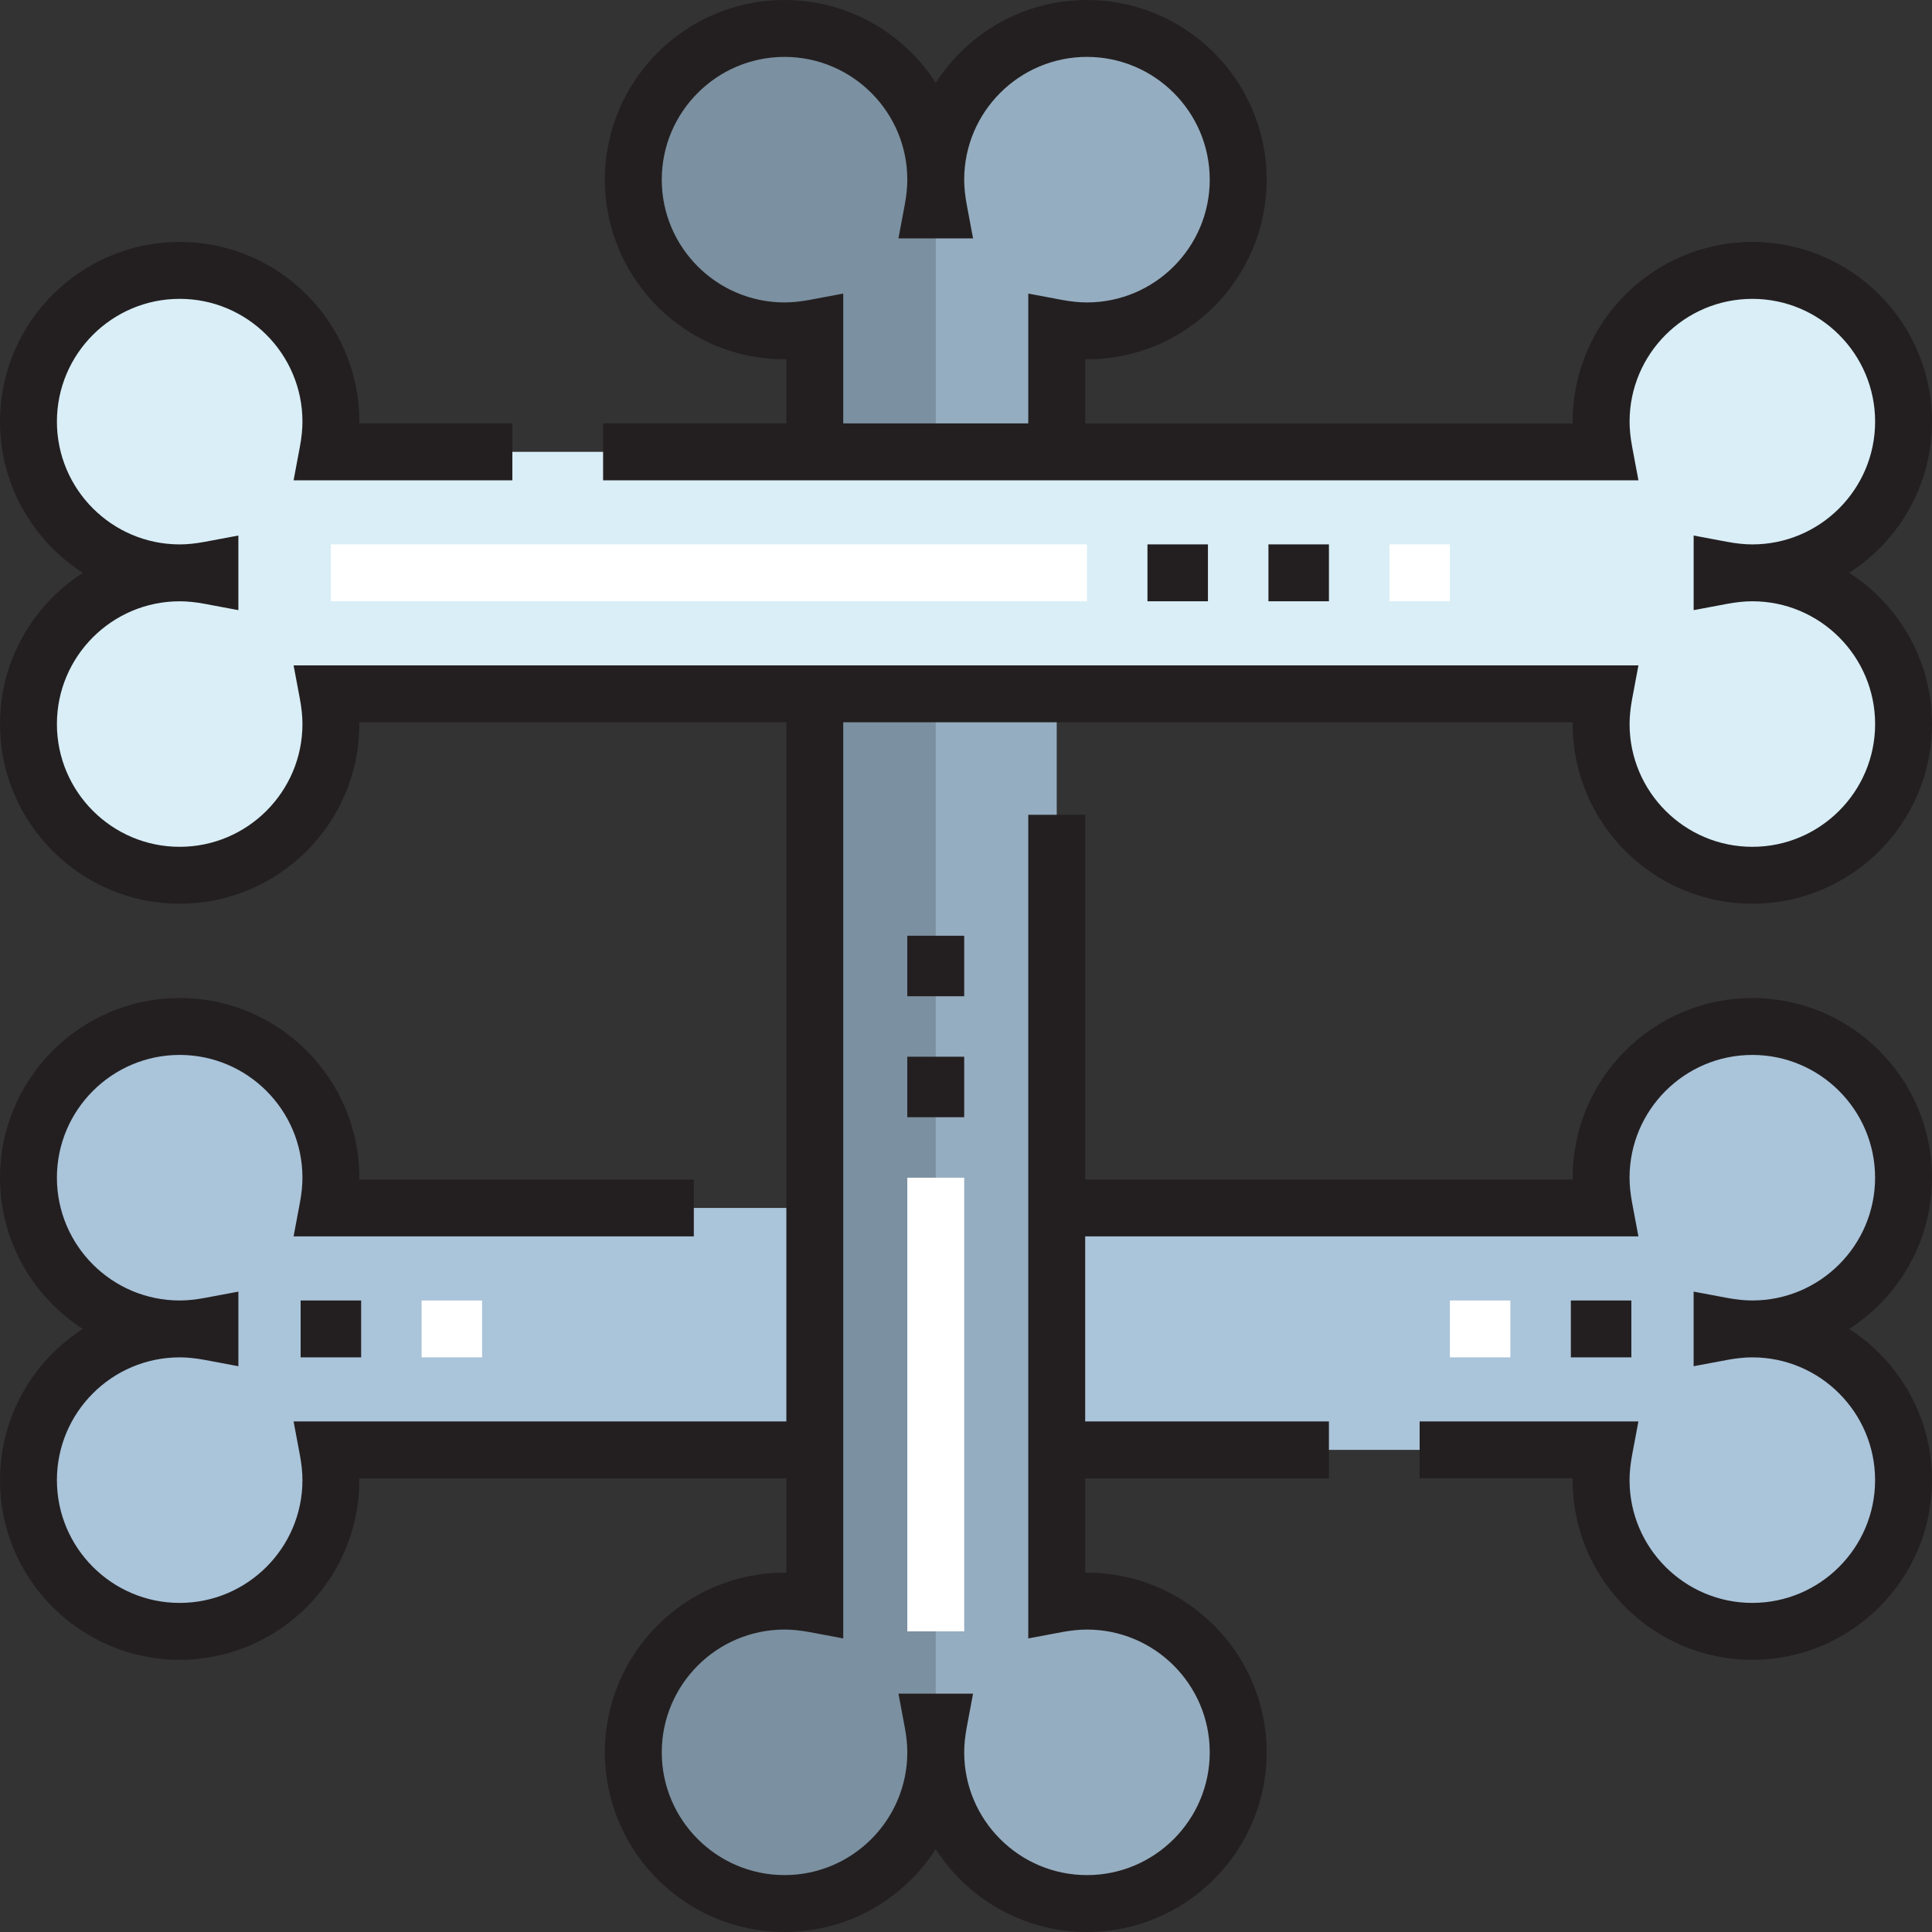 <svg height="512pt" viewBox="0 0 512 512" width="512pt" xmlns="http://www.w3.org/2000/svg"><rect x="0" y="0" width="512" height="512" fill="#333333" stroke="none"/><path d="m288.059 7.539c22.121 0 40.074 17.953 40.074 40.074 0 22.121-17.953 40.074-40.074 40.074-2.723 0-5.449-.32-8.016-.801v32.859h-64.117v-32.859c-2.562.48-5.289.801-8.016.801-22.121 0-40.074-17.953-40.074-40.074 0-22.121 17.953-40.074 40.074-40.074s40.074 17.953 40.074 40.074c0 2.727-.32 5.449-.801 8.016h1.602c-.48-2.566-.801-5.289-.801-8.016 0-22.121 17.953-40.074 40.074-40.074zm0 0" fill="#95adc0"/><path d="m248.785 456.371h-1.602c.48 2.566.801 5.289.801 8.016 0 22.121-17.953 40.074-40.074 40.074s-40.074-17.953-40.074-40.074c0-22.121 17.953-40.074 40.074-40.074 2.727 0 5.449.32 8.016.801v-241.246h64.117v241.246c2.562-.48 5.289-.801 8.016-.801 22.121 0 40.074 17.949 40.074 40.074 0 22.121-17.953 40.074-40.074 40.074s-40.074-17.953-40.074-40.074c0-2.727.32-5.449.801-8.016zm0 0" fill="#95adc0"/><path d="m456.371 351.375v1.605c2.566-.48 5.289-.801 8.016-.801 22.121 0 40.074 17.953 40.074 40.074s-17.953 40.074-40.074 40.074c-22.121 0-40.074-17.953-40.074-40.074 0-2.727.32-5.449.801-8.016h-145.07v-64.117h145.07c-.48-2.566-.801-5.289-.801-8.016 0-22.121 17.953-40.074 40.074-40.074 22.121 0 40.074 17.953 40.074 40.074 0 22.121-17.953 40.074-40.074 40.074-2.727-.004-5.449-.324-8.016-.805zm0 0" fill="#aac4da"/><path d="m55.629 352.98v-1.605c-2.566.48-5.289.801-8.016.801-22.121 0-40.074-17.949-40.074-40.07 0-22.125 17.953-40.074 40.074-40.074 22.121 0 40.074 17.949 40.074 40.074 0 2.723-.32 5.449-.801 8.012h129.039v64.121h-129.039c.48 2.562.801 5.289.801 8.012 0 22.121-17.953 40.074-40.074 40.074-22.121 0-40.074-17.949-40.074-40.074 0-22.121 17.953-40.074 40.074-40.074 2.727 0 5.449.324 8.016.805zm0 0" fill="#aac4da"/><path d="m464.387 71.656c22.121 0 40.074 17.953 40.074 40.074 0 22.121-17.953 40.074-40.074 40.074-2.727 0-5.449-.32-8.016-.801v1.605c2.566-.48 5.289-.801 8.016-.801 22.121 0 40.074 17.949 40.074 40.074 0 22.121-17.953 40.074-40.074 40.074-22.121 0-40.074-17.953-40.074-40.074 0-2.727.32-5.453.801-8.016h-338.227c.48 2.562.801 5.289.801 8.016 0 22.121-17.953 40.074-40.074 40.074-22.121 0-40.074-17.957-40.074-40.074 0-22.121 17.953-40.074 40.074-40.074 2.727 0 5.449.32 8.016.801v-1.605c-2.566.48-5.289.801-8.016.801-22.121 0-40.074-17.953-40.074-40.074 0-22.121 17.953-40.074 40.074-40.074 22.121 0 40.074 17.953 40.074 40.074 0 2.727-.32 5.453-.801 8.016h338.227c-.48-2.562-.801-5.289-.801-8.016 0-22.121 17.953-40.074 40.074-40.074zm0 0" fill="#d9eef7"/><path d="m247.184 55.629c.48-2.566.801-5.293.801-8.016 0-22.121-17.953-40.074-40.074-40.074s-40.074 17.953-40.074 40.074c0 22.121 17.953 40.074 40.074 40.074 2.727 0 5.449-.32 8.016-.801v32.859h32.059v-64.117zm0 0" fill="#7b90a0"/><path d="m247.984 456.371v-272.504h-32.059v241.246c-2.566-.48-5.289-.801-8.016-.801-22.121 0-40.074 17.949-40.074 40.074 0 22.121 17.953 40.074 40.074 40.074s40.074-17.953 40.074-40.074c0-2.727-.32-5.453-.801-8.016zm0 0" fill="#7b90a0"/><path d="m240.445 312.105h15.078v120.219h-15.078zm0 0" fill="#fff"/><path d="m87.688 144.266h200.371v15.078h-200.371zm0 0" fill="#fff"/><path d="m368.207 144.266h16.031v15.078h-16.031zm0 0" fill="#fff"/><path d="m384.238 344.641h16.027v15.074h-16.027zm0 0" fill="#fff"/><g fill="#231f20"><path d="m464.387 239.496c26.254 0 47.613-21.363 47.613-47.613 0-16.809-8.762-31.602-21.953-40.074 13.191-8.477 21.953-23.27 21.953-40.074 0-26.254-21.359-47.613-47.613-47.613-26.254 0-47.613 21.359-47.613 47.613 0 .156 0 .316.004.477h-129.195v-16.988c.16 0 .32.004.477.004 26.254 0 47.613-21.359 47.613-47.613 0-26.254-21.359-47.613-47.613-47.613-16.809 0-31.602 8.762-40.074 21.953-8.477-13.191-23.266-21.953-40.074-21.953-26.254 0-47.613 21.359-47.613 47.613 0 26.254 21.359 47.613 47.613 47.613.156 0 .316 0 .477-.004v16.984h-48.562v15.078h274.375l-1.676-8.926c-.445-2.379-.672-4.609-.672-6.625 0-17.941 14.594-32.535 32.535-32.535 17.941 0 32.535 14.594 32.535 32.535 0 17.938-14.594 32.535-32.535 32.535-2.016 0-4.246-.227-6.625-.676l-8.93-1.672v19.77l8.93-1.676c2.379-.445 4.609-.672 6.625-.672 17.941 0 32.535 14.598 32.535 32.535 0 17.941-14.594 32.535-32.535 32.535-17.941 0-32.535-14.594-32.535-32.535 0-2.02.227-4.246.672-6.625l1.676-8.926h-356.398l1.676 8.926c.445 2.379.672 4.609.672 6.625 0 17.941-14.598 32.535-32.535 32.535-17.941.004-32.535-14.594-32.535-32.531 0-17.941 14.594-32.535 32.535-32.535 2.016 0 4.246.223 6.625.672l8.93 1.672v-19.77l-8.93 1.672c-2.379.449-4.609.676-6.625.676-17.941-.004-32.535-14.598-32.535-32.539 0-17.938 14.594-32.535 32.535-32.535 17.941 0 32.535 14.598 32.535 32.535 0 2.02-.227 4.25-.672 6.625l-1.676 8.93h57.977v-15.078h-40.555c0-.16.004-.316.004-.477 0-26.254-21.359-47.613-47.613-47.613-26.254 0-47.613 21.359-47.613 47.613 0 16.809 8.762 31.602 21.953 40.074-13.191 8.477-21.953 23.266-21.953 40.078 0 26.25 21.359 47.613 47.613 47.613 26.254 0 47.613-21.363 47.613-47.613 0-.16-.004-.32-.004-.477h113.164v185.293h-130.586l1.676 8.93c.445 2.375.672 4.605.672 6.621 0 17.941-14.598 32.539-32.535 32.539-17.941 0-32.535-14.598-32.535-32.539 0-17.938 14.594-32.535 32.535-32.535 2.016 0 4.246.227 6.625.672l8.93 1.676v-19.77l-8.93 1.672c-2.379.449-4.609.676-6.625.676-17.941 0-32.535-14.598-32.535-32.535 0-17.941 14.594-32.539 32.535-32.539 17.941 0 32.535 14.598 32.535 32.539 0 2.016-.227 4.246-.672 6.621l-1.676 8.93h106.066v-15.078h-88.645c0-.156.004-.316.004-.473 0-26.254-21.359-47.613-47.613-47.613-26.254 0-47.613 21.359-47.613 47.613 0 16.805 8.762 31.598 21.949 40.07-13.188 8.477-21.949 23.27-21.949 40.074 0 26.254 21.359 47.613 47.613 47.613 26.254 0 47.613-21.359 47.613-47.613 0-.156-.004-.316-.004-.473h113.164v25c-.16-.004-.32-.004-.477-.004-26.254 0-47.613 21.359-47.613 47.613 0 26.254 21.359 47.613 47.613 47.613 16.805 0 31.598-8.762 40.074-21.953 8.473 13.191 23.266 21.953 40.074 21.953 26.254 0 47.613-21.359 47.613-47.613 0-26.254-21.359-47.613-47.613-47.613-.16 0-.316 0-.477.004v-25h64.594v-15.078h-64.594v-49.043h146.613l-1.676-8.926c-.445-2.379-.672-4.609-.672-6.625 0-17.941 14.598-32.535 32.535-32.535 17.941 0 32.535 14.594 32.535 32.535 0 17.938-14.594 32.535-32.535 32.535-2.016 0-4.242-.227-6.625-.672l-8.93-1.676v19.77l8.93-1.672c2.379-.445 4.609-.672 6.625-.672 17.941 0 32.535 14.594 32.535 32.535s-14.594 32.535-32.535 32.535c-17.938 0-32.535-14.594-32.535-32.535 0-2.02.227-4.246.672-6.625l1.676-8.93h-57.977v15.078h40.555c0 .16-.004.32-.004.477 0 26.254 21.359 47.613 47.613 47.613 26.254 0 47.613-21.359 47.613-47.613 0-16.809-8.762-31.598-21.949-40.074 13.188-8.477 21.949-23.266 21.949-40.074 0-26.254-21.359-47.613-47.613-47.613-26.254 0-47.613 21.359-47.613 47.613 0 .156.004.316.004.477h-129.191v-96.656h-15.078v218.273l8.93-1.676c2.379-.445 4.609-.672 6.625-.672 17.941 0 32.535 14.598 32.535 32.535 0 17.941-14.594 32.535-32.535 32.535-17.938 0-32.535-14.594-32.535-32.535 0-2.016.227-4.242.672-6.625l1.676-8.926h-19.77l1.672 8.926c.445 2.379.672 4.609.672 6.625 0 17.941-14.594 32.535-32.535 32.535-17.938 0-32.535-14.594-32.535-32.535 0-17.938 14.598-32.535 32.535-32.535 2.02 0 4.246.227 6.625.672l8.93 1.676v-242.793h193.312c0 .156-.004.316-.004.477 0 26.25 21.359 47.613 47.613 47.613zm-191.883-161.695v34.406h-49.039v-34.406l-8.93 1.676c-2.379.445-4.609.672-6.625.672-17.941 0-32.535-14.594-32.535-32.535 0-17.941 14.594-32.535 32.535-32.535s32.535 14.594 32.535 32.535c0 2.02-.227 4.25-.672 6.625l-1.676 8.93h19.773l-1.676-8.93c-.445-2.379-.672-4.609-.672-6.625 0-17.941 14.594-32.535 32.535-32.535 17.938 0 32.535 14.594 32.535 32.535 0 17.941-14.598 32.535-32.535 32.535-2.02 0-4.246-.227-6.625-.672zm0 0"/><path d="m240.445 280.043h15.078v16.031h-15.078zm0 0"/><path d="m240.445 247.984h15.078v16.031h-15.078zm0 0"/><path d="m304.09 144.266h16.027v15.078h-16.027zm0 0"/><path d="m352.18 144.266h-16.031v15.078h16.031zm0 0"/><path d="m416.297 344.641h16.027v15.074h-16.027zm0 0"/><path d="m79.672 344.641h16.031v15.074h-16.031zm0 0"/></g><path d="m111.73 344.641h16.031v15.074h-16.031zm0 0" fill="#fff"/></svg>